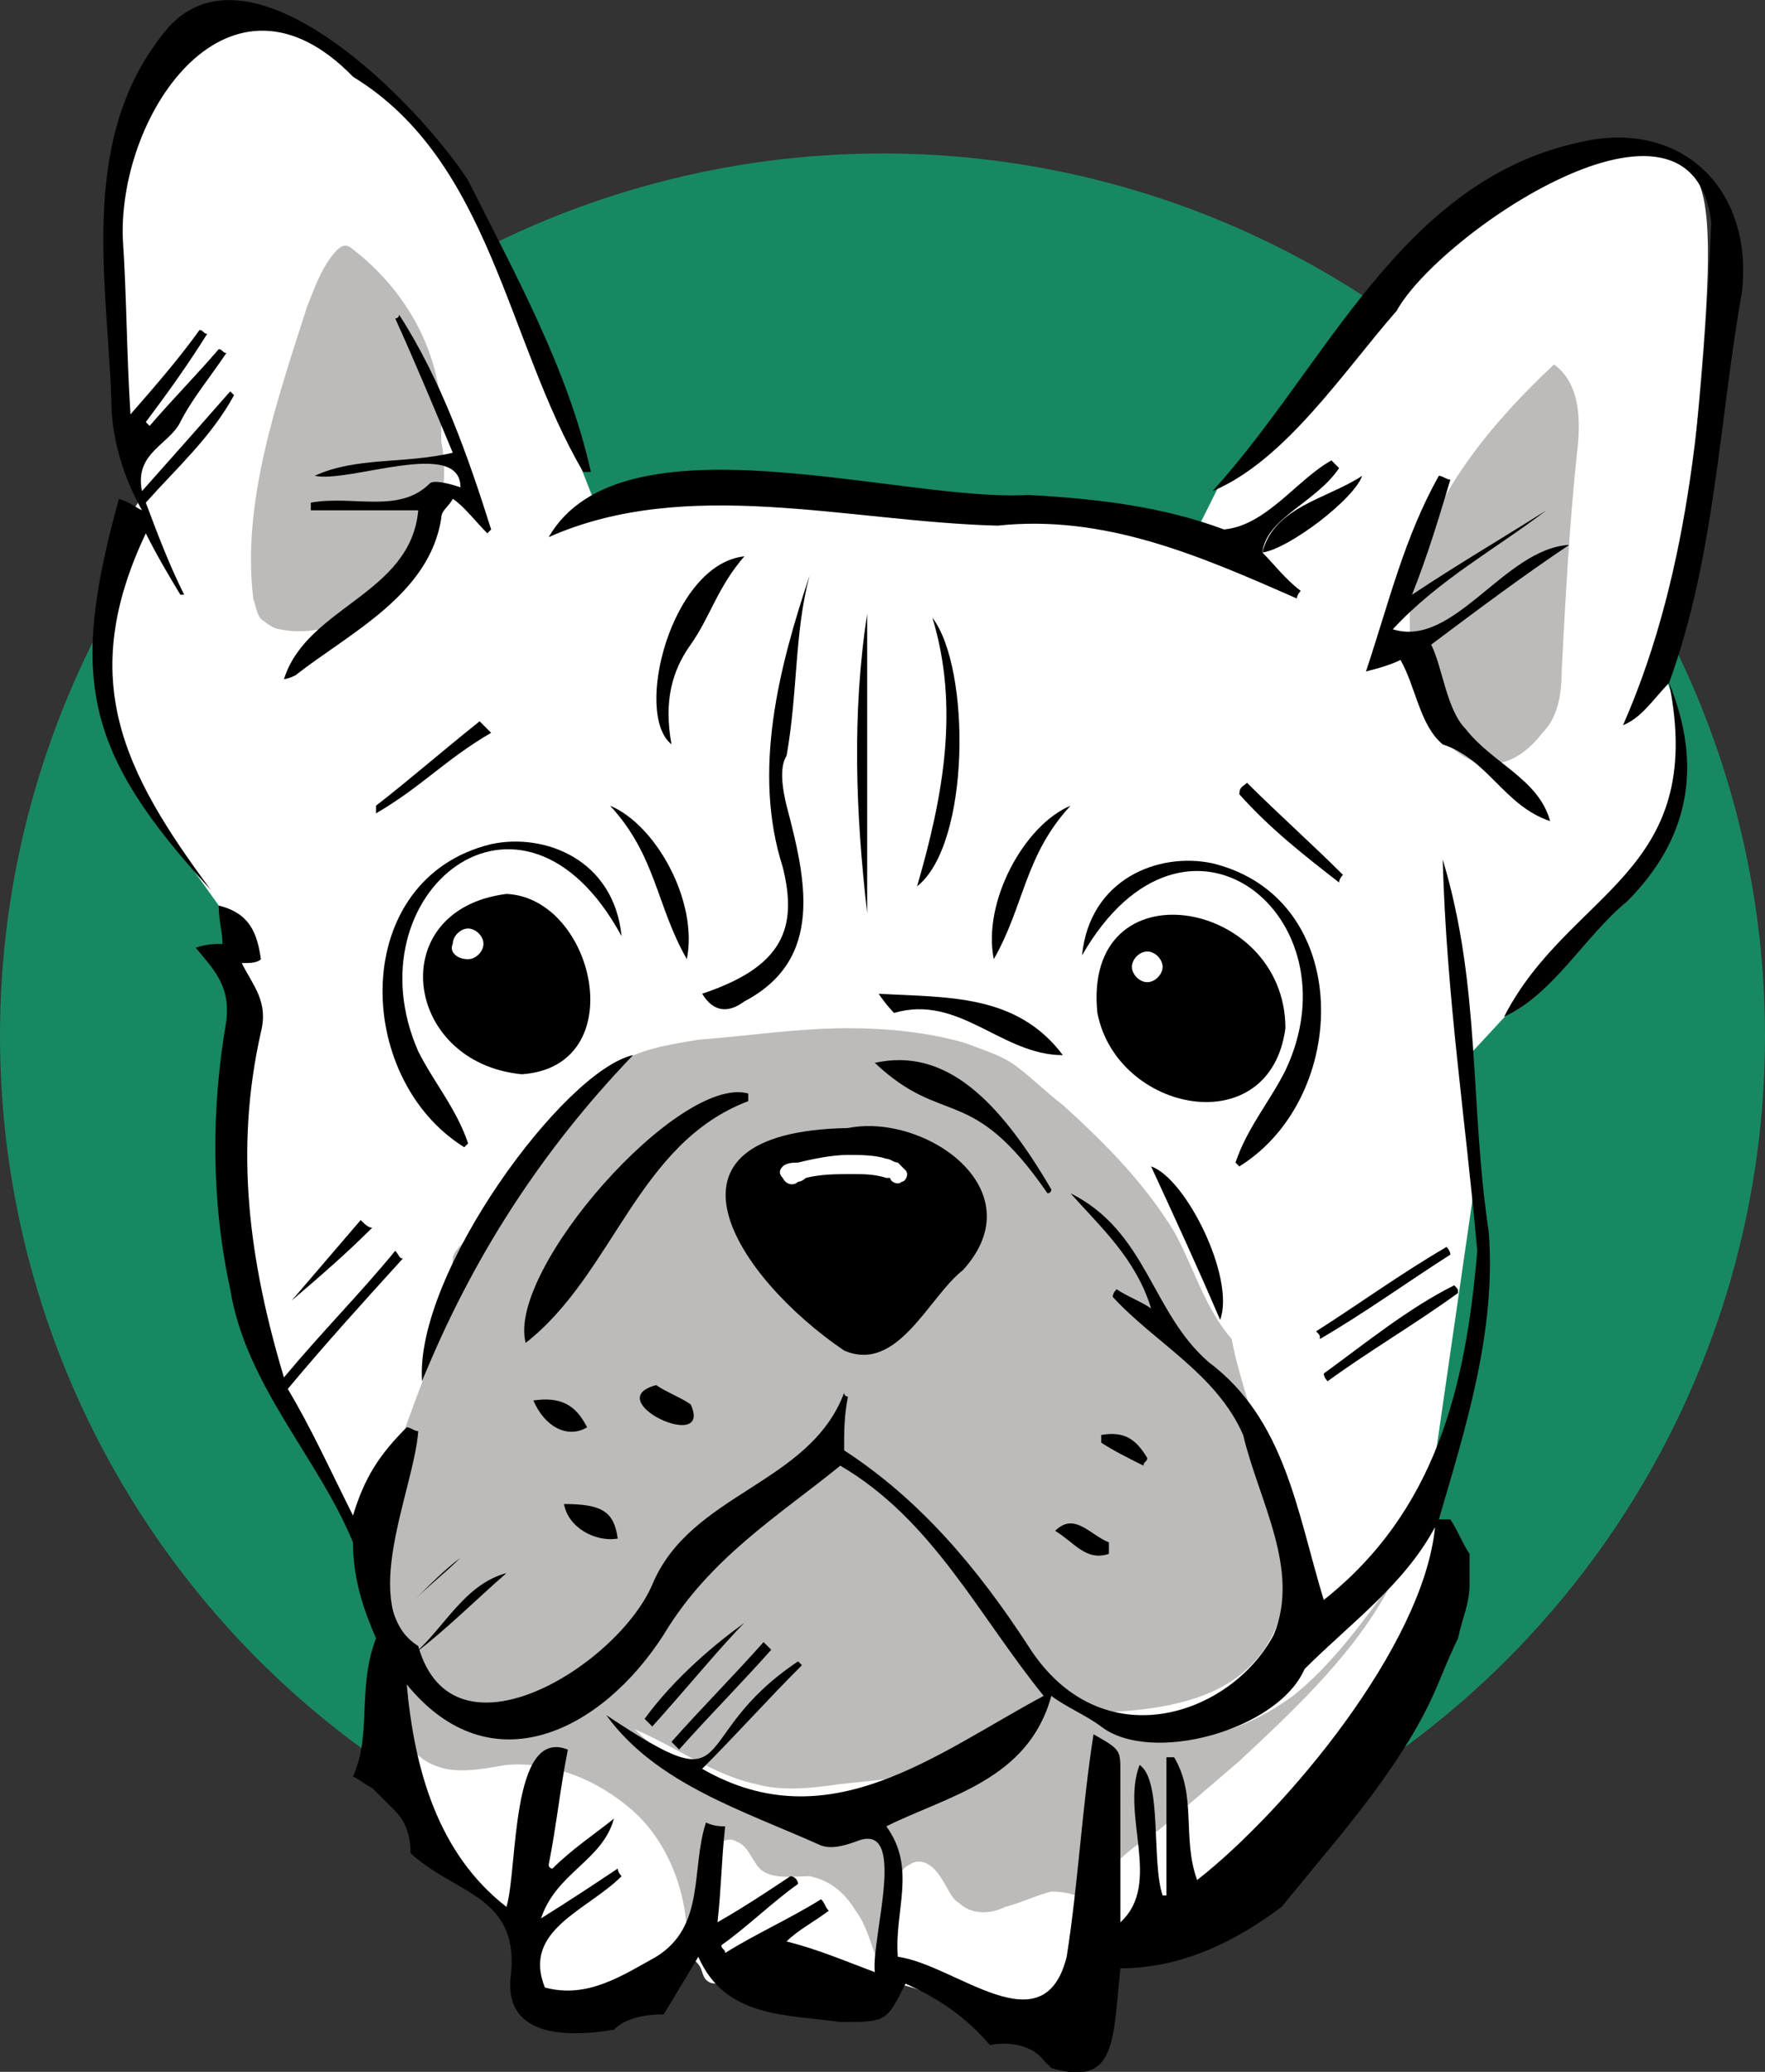 <svg width="69" height="81" viewBox="0 0 69 81" fill="none" xmlns="http://www.w3.org/2000/svg">
<rect x="0" y="0" width="69" height="81" fill="#333333" stroke="none"/>
<circle cx="34.5" cy="40.5" r="34.5" fill="#129D6F" fill-opacity="0.8"/>
<g clip-path="url(#clip0_12765_8894)">
<path d="M16.35 71.551C16.35 71.551 14.7 65.851 15.15 64.501C15.15 64.501 13.95 61.951 14.1 59.851L13.5 59.401C13.5 59.401 10.2 53.851 10.05 52.801C9.9 51.751 8.1 43.051 9.15 39.451L8.4 37.501L9.45 36.901L8.55 35.401L5.55 31.201C5.55 31.201 2.7 29.101 4.8 20.551L5.4 19.651C5.4 19.651 3.75 12.301 4.5 8.101C5.25 3.901 7.2 0.751 9 0.601C10.8 0.451 14.1 1.801 16.65 5.101C19.2 8.401 21.9 16.201 21.9 16.201L23.25 19.651C23.25 19.651 25.35 19.051 29.1 19.051C32.85 19.051 38.7 19.651 38.7 19.651L46.65 21.001L47.7 18.901C47.7 18.901 59.4 5.251 63.3 5.701C67.2 6.151 67.35 6.151 66 20.251L64.95 26.101C64.95 26.101 67.2 30.601 64.2 33.901C61.2 37.201 57.3 41.401 57.3 41.401L57.6 46.651L55.8 59.101L56.55 60.001C56.55 60.001 51.15 74.851 45.9 75.451C40.65 76.051 16.35 71.551 16.35 71.551Z" fill="white"/>
<path d="M18.75 73.649C19.35 74.249 20.1 74.849 20.4 75.749C20.55 76.199 20.55 76.649 20.7 77.099C21.15 78.599 23.25 79.199 24.45 78.149C24.9 77.699 25.2 77.249 25.65 76.799C26.1 76.349 27 76.349 27.3 76.799C27.45 76.949 27.45 77.249 27.6 77.399C27.75 77.549 27.9 77.549 28.05 77.549C29.55 77.849 31.05 78.149 32.4 78.299C32.7 78.299 33 78.299 33.3 78.299C33.6 78.149 33.75 77.999 33.9 77.849C34.65 77.249 35.7 77.699 36.45 77.999C37.8 78.599 39.15 79.349 40.5 79.949C40.95 80.099 41.55 80.399 41.85 80.099C42.45 79.649 42.15 78.599 42.3 77.999C42.45 77.399 43.2 76.949 43.8 76.649C47.4 74.549 50.55 71.699 52.95 68.399C54.75 65.849 56.4 62.699 55.65 59.699C53.1 61.349 50.4 63.149 48.75 65.849C48.6 66.149 48.45 66.449 48.15 66.599C47.85 66.749 47.7 66.749 47.4 66.899C45.6 67.199 43.8 67.199 42.15 66.899C41.7 66.899 41.4 66.749 40.95 66.899C40.5 67.049 40.05 67.349 39.6 67.649C36 70.649 30.45 71.099 26.4 68.699C25.2 67.949 24.15 67.049 22.65 66.899C21.6 66.749 20.55 67.049 19.5 67.049C18.15 67.049 15 65.249 15.45 67.949C16.05 70.199 17.4 72.149 18.75 73.649Z" fill="white"/>
<path d="M17.4 69.151C18.15 69.301 18.9 69.151 19.8 69.001C21.6 68.851 23.4 69.601 24.75 70.801C26.1 72.001 26.85 73.951 26.85 75.751C27.3 75.601 27.6 75.001 27.6 74.401C27.6 73.951 27.6 73.351 27.6 72.751C27.75 72.301 28.35 71.701 28.8 72.001C29.25 72.151 29.4 72.751 29.7 73.051C30.15 73.501 31.05 73.351 31.65 73.351C32.4 73.501 33 73.951 33.45 74.701C33.9 75.301 34.05 76.051 34.35 76.801C34.65 75.751 34.8 74.701 35.1 73.651C35.1 73.351 35.25 73.051 35.55 72.901C36 72.601 36.45 72.901 36.75 73.351C37.05 73.801 37.2 74.251 37.5 74.401C37.95 74.851 38.7 74.851 39.3 74.551C39.9 74.401 40.5 74.101 41.1 73.951C41.7 73.951 42.45 74.101 42.75 74.701C42.75 73.351 44.1 72.301 45.3 71.551C46.35 70.651 47.4 69.751 48.45 68.851C50.7 66.751 53.1 64.501 54.45 61.801C53.25 63.451 52.05 65.101 50.55 66.301C48.9 67.501 46.95 68.251 45 67.801C43.65 67.501 42.45 66.751 41.25 66.901C40.05 67.051 39.15 67.951 38.1 68.701C36.3 70.051 33.9 70.801 31.65 70.651C29.4 70.501 27.15 69.601 25.35 68.101C24.3 67.201 23.4 66.001 22.05 66.001C21.3 66.001 20.55 66.301 19.8 66.601C19.05 66.901 18.15 67.051 17.55 66.451C17.25 66.151 17.1 65.851 16.8 65.551C16.5 65.251 16.2 65.101 15.75 65.251C15.3 65.401 15.3 65.851 15.3 66.301C15.3 66.601 15.6 66.901 15.75 67.201C15.9 67.501 15.75 67.651 15.9 67.951C16.2 68.701 16.8 69.001 17.4 69.151Z" fill="#BCBBBA"/>
<path d="M48.15 52.349C47.1 51.149 46.65 49.499 45.9 48.149C44.7 46.199 43.2 44.699 41.55 43.199C40.95 42.749 40.35 42.149 39.75 41.699C39.15 41.249 38.55 41.099 37.8 40.799C36.3 40.349 34.65 40.199 33.15 40.199C31.2 40.199 29.25 40.499 27.3 40.649C26.4 40.799 25.35 40.949 24.45 41.399C22.8 42.149 21.75 43.499 20.7 44.849C20.1 45.449 19.65 46.349 19.2 47.099C18.9 47.549 18.75 47.849 18.45 48.149C18.3 48.449 17.7 48.899 17.7 49.199C17.55 53.099 14.85 56.399 15 60.299C15 62.099 15.6 63.899 16.35 65.699C16.5 65.999 16.65 66.299 16.8 66.599C17.1 66.899 17.4 66.899 17.7 67.049C19.65 67.349 21.6 66.749 23.55 67.199C25.65 67.649 27.45 69.299 29.55 69.749C30.6 70.049 31.8 69.899 32.85 69.749C34.05 69.599 35.4 69.599 36.6 68.999C37.2 68.699 37.8 68.249 38.4 67.949C40.05 67.049 42 67.049 43.95 66.899C45.9 66.749 47.85 66.299 49.05 64.949C50.85 62.999 50.4 59.849 49.5 57.449C49.2 55.799 48.45 53.999 48.15 52.349Z" fill="#BCBBBA"/>
<path d="M56.25 59.402C57.3 55.802 58.5 52.052 58.2 48.152C57.45 43.202 57.9 38.552 56.4 33.602C56.55 39.002 57.3 43.802 57.75 48.902C57.3 54.302 56.1 59.102 51.75 62.552C50.7 59.102 50.25 55.502 47.25 53.252C45 51.302 44.85 48.152 41.85 46.652C43.05 48.002 44.4 49.202 45 51.152C44.55 50.852 44.1 50.702 43.65 50.402C43.65 50.402 43.5 50.552 43.5 50.702C45.15 52.502 47.55 53.702 48.6 56.102C49.2 58.652 50.85 61.352 49.8 63.902C48.15 67.052 43.05 68.852 40.2 64.352C38.25 61.352 36 58.652 33 56.702C33 55.952 33 55.352 33.15 54.602C33.15 54.602 33 54.602 33 54.452C31.65 58.052 27 58.352 25.5 61.952C24.15 65.102 17.7 69.152 16.35 64.352C13.95 62.852 16.2 58.202 16.35 55.952C16.2 55.952 16.05 55.802 15.9 55.802C14.85 56.852 14.25 57.752 13.8 59.252C12.9 57.452 12.15 55.802 11.25 54.302C12.75 52.502 14.25 50.852 15.75 49.202C15.6 49.202 15.6 49.052 15.45 48.902C14.1 50.552 12.6 52.052 11.1 53.852C9.75 49.352 9.15 45.002 10.2 40.352C10.5 39.152 9.9 38.552 9.45 37.652C9.75 37.652 10.05 37.652 10.2 37.502C10.05 36.452 9.75 35.702 8.55 35.402C8.55 36.002 8.7 36.452 8.7 36.902C8.4 36.902 8.1 36.902 7.65 37.052C8.4 37.952 9 38.552 8.85 39.902C8.25 43.352 8.25 46.952 9 50.402C9.6 54.152 12.45 57.002 13.8 60.302C13.8 61.802 14.25 63.002 14.7 64.052C13.95 66.002 14.55 67.802 13.8 69.452C14.1 69.602 14.25 69.752 14.55 69.902L14.85 70.202C15 70.352 15.3 70.652 15.45 70.802C15.9 71.252 16.05 71.852 16.05 72.452C17.85 74.102 20.4 74.102 19.95 77.402C19.8 79.652 22.2 79.652 24 79.352C24.45 78.902 25.2 78.752 25.95 78.752C26.4 78.002 26.85 77.252 27.3 76.502C28.35 78.902 30.75 78.752 32.85 79.052C34.65 79.052 34.65 79.052 35.4 77.552C36.75 78.152 37.8 78.902 38.7 79.952C39.45 79.802 40.35 79.952 40.8 80.552L40.95 80.702L41.1 80.852C43.65 81.602 43.5 79.802 43.8 76.952C46.2 76.952 48.3 75.902 50.1 74.552C50.85 73.652 51.45 72.902 52.2 72.002C53.55 70.352 54.9 68.552 55.8 66.752C56.25 65.852 56.55 64.952 57 64.052C57.15 63.302 57.45 62.702 57.45 61.952C57.45 61.502 57.45 61.202 57.45 60.752C57.15 60.302 57 59.852 56.7 59.402C56.4 59.402 56.4 59.402 56.25 59.402ZM34.2 77.102C33 76.652 31.95 76.202 30.75 75.902C31.2 75.452 31.8 75.152 32.4 74.702C32.25 74.552 32.25 74.402 32.1 74.252C30.9 75.002 29.55 75.602 28.35 76.352C28.35 76.202 28.2 76.202 28.2 76.052C29.25 75.302 30.15 74.402 31.2 73.652C31.2 73.502 31.05 73.352 30.9 73.352C30 73.952 29.1 74.552 28.05 75.152C28.2 73.802 28.2 72.752 28.35 71.402C28.2 71.402 27.9 71.402 27.6 71.252C27 73.052 27.6 75.302 25.65 76.502C24.3 77.252 22.95 78.152 21.3 77.702C20.4 75.452 22.95 74.702 24.3 73.352C24.3 73.352 24.15 73.202 24.15 73.052C23.25 73.652 22.35 74.252 21.15 75.002C21.75 73.202 23.55 72.752 24 71.102C23.25 71.702 22.35 72.302 21.6 73.052C21.6 73.052 21.45 73.052 21.45 72.902C21.75 71.402 21.9 69.902 22.2 68.402C19.95 67.502 20.25 73.052 19.8 74.552C17.1 72.452 16.2 69.152 15.9 65.852C19.2 69.902 23.55 67.652 25.95 63.902C27.75 60.902 30.45 59.252 32.85 57.302C36.45 59.402 38.25 63.152 40.8 66.302C36.6 68.552 32.4 72.002 27.45 69.152C28.8 67.802 30 66.452 31.35 65.102L31.2 64.952C26.7 67.952 29.1 70.652 23.7 67.052C25.65 69.752 29.1 70.802 32.1 72.152C32.55 72.302 33 72.152 33.45 72.002C35.55 71.102 34.05 75.752 34.2 77.102ZM46.8 73.502C46.2 71.852 46.8 70.202 45.9 68.702C45.75 68.702 45.75 68.702 45.6 68.702V74.102H45.45C45 72.752 45.45 69.602 44.55 69.002C43.8 70.952 45.45 73.652 43.8 75.152C43.8 73.202 43.8 71.252 43.8 69.302C43.8 68.402 43.8 68.402 42.75 67.802C42.3 70.652 42.15 73.652 41.7 76.502C40.8 80.102 37.35 76.802 35.1 76.502C34.95 74.702 35.85 73.052 34.65 71.402C37.05 70.202 40.2 69.602 41.1 66.302C41.7 66.752 42.45 67.052 43.05 67.502C45 69.002 49.95 67.652 51 65.252C52.8 63.452 54.9 61.952 56.1 59.702C55.65 64.352 50.25 70.802 46.8 73.502Z" fill="black"/>
<path d="M33.15 44.101C36.15 43.501 40.5 46.501 37.65 49.651C36.3 50.701 35.1 53.701 33 52.801C28.8 49.951 25.05 44.251 33.15 44.101Z" fill="black"/>
<path d="M22.8 18.451C19.8 13.351 19.2 6.301 13.8 3.001C9 -1.949 4.65 4.351 4.8 9.301C4.95 11.551 4.95 13.801 5.1 16.201C6.15 15.001 7.05 13.951 7.8 12.901C7.95 12.901 7.95 13.051 8.1 13.051C7.35 14.251 6.6 15.301 5.7 16.501C5.7 16.501 5.7 16.501 5.85 16.651C6.75 15.601 7.65 14.701 8.55 13.651C8.7 13.651 8.7 13.801 8.85 13.801C8.25 14.701 7.5 15.601 7.05 16.501C6.6 17.401 5.25 17.701 5.55 19.201C6.75 17.851 7.95 16.501 9 15.301L9.15 15.451C8.25 17.101 6.9 18.301 5.7 19.651C6.15 20.851 6.6 22.051 7.2 23.251H7.05C6.6 22.501 6.15 21.751 5.7 20.851C3 26.551 4.8 30.151 8.25 34.801C3.3 29.401 2.7 26.551 4.65 19.501C5.1 19.651 5.25 19.801 5.55 19.951C4.8 18.601 4.35 17.101 4.35 15.601C4.2 10.951 3 5.251 6.6 1.051C9.9 -2.549 16.35 4.051 18.3 7.051C20.1 10.651 22.2 14.401 23.1 18.451C22.95 18.451 22.95 18.451 22.8 18.451Z" fill="black"/>
<path d="M65.25 26.702C64.65 27.302 64.2 28.052 63.45 28.352C66.15 22.202 66.6 15.302 66.9 8.702C66.15 2.402 56.25 9.152 54.6 12.152C52.5 14.552 50.25 18.002 47.4 19.202C51.9 14.252 54.75 7.052 61.8 5.552C65.7 4.652 68.55 7.352 68.1 11.402C67.2 16.502 67.05 21.752 65.25 26.702Z" fill="black"/>
<path d="M50.251 40.2C49.651 44.7 43.651 43.5 42.901 39.6C42.3 33.75 50.251 35.1 50.251 40.2Z" fill="black"/>
<path d="M20.4 41.999C15.75 41.549 15 35.549 19.8 34.949C23.25 35.099 24.75 41.699 20.4 41.999Z" fill="black"/>
<path d="M49.35 21.6C49.8 22.05 50.25 22.65 50.85 23.1C50.85 23.1 50.7 23.25 50.7 23.4C46.95 21.75 43.2 20.1 39 20.55C33.15 20.4 26.85 18.6 21.45 21C24.3 16.05 35.25 19.65 40.2 19.35C42.9 19.5 45.45 19.8 47.85 20.7C49.5 20.55 50.7 18.75 52.05 18C52.05 18 52.2 18.15 52.35 18.3C51.45 19.65 49.5 20.25 49.35 21.6Z" fill="black"/>
<path d="M16.35 41.102C16.95 42.302 17.85 43.352 18.3 44.702L18.15 44.852C13.8 42.152 13.65 34.352 19.2 33.002C21.3 32.552 24 33.602 24.3 36.602C20.4 29.402 13.65 34.952 16.35 41.102Z" fill="black"/>
<path d="M42.3 37.352C42.6 34.352 45.3 33.302 47.4 33.752C52.95 35.102 52.8 42.902 48.45 45.602L48.3 45.452C48.75 44.102 49.65 43.052 50.25 41.852C53.1 35.852 46.35 30.302 42.3 37.352Z" fill="black"/>
<path d="M29.25 43.051C24.9 44.701 24 49.801 20.55 52.501C19.8 49.651 26.55 42.001 29.25 42.751C29.25 42.901 29.25 43.051 29.25 43.051Z" fill="black"/>
<path d="M27.45 38.85C30.6 37.8 31.2 36.3 30.6 33.9C29.4 30.15 30.45 26.1 31.65 22.5C31.05 24.75 31.2 27 30.75 29.55C30.45 30 30.6 30.9 30.75 31.5C31.5 34.35 32.25 37.5 29.1 39.15C28.5 39.6 27.9 39.6 27.45 38.85Z" fill="black"/>
<path d="M16.5 54C16.2 49.8 22.05 41.85 24.75 41.25C21.15 45 18.45 49.2 16.5 54Z" fill="black"/>
<path d="M65.25 26.699C66.6 29.999 66 32.849 63.6 35.249C61.95 36.599 60.75 38.849 58.8 39.749C61.35 34.799 66.75 34.199 65.25 26.699C65.4 26.699 65.25 26.699 65.25 26.699Z" fill="black"/>
<path d="M29.101 21.75C28.051 22.95 27.751 24.15 27.001 25.2C26.251 26.25 25.951 27.45 26.251 29.1C24.751 27.9 26.251 22.05 29.101 21.75Z" fill="black"/>
<path d="M40.95 46.653C37.95 42.303 36.9 44.103 34.2 41.553C36.9 40.953 39 42.903 41.1 46.503C41.1 46.503 41.1 46.653 40.95 46.653Z" fill="black"/>
<path d="M41.551 41.252C39.151 41.252 37.501 38.852 34.951 39.602C34.951 39.602 34.651 39.302 34.351 38.852C37.051 39.002 39.751 38.852 41.551 41.252Z" fill="black"/>
<path d="M35.851 34.652C36.901 31.052 37.501 27.602 36.451 24.152C37.951 26.102 37.951 33.002 35.851 34.652Z" fill="black"/>
<path d="M18.75 28.199C19.05 28.499 18.9 28.349 19.2 28.649C17.4 29.699 16.5 30.749 14.7 31.799C14.7 31.649 14.7 31.649 14.7 31.499C16.05 30.449 17.25 29.399 18.75 28.199Z" fill="black"/>
<path d="M47.7 51.602C46.8 49.502 45.9 47.552 45 45.602C46.35 46.052 48.3 49.952 47.7 51.602Z" fill="black"/>
<path d="M23.851 31.5C25.651 32.25 27.301 35.25 26.851 37.5C25.651 35.4 25.651 33.45 23.851 31.5Z" fill="black"/>
<path d="M38.85 37.5C38.4 35.25 40.05 32.25 41.85 31.5C40.05 33.45 40.05 35.4 38.85 37.5Z" fill="black"/>
<path d="M49.351 21.602C49.801 19.802 51.901 19.502 53.251 18.602C52.951 19.502 50.401 21.452 49.351 21.602Z" fill="black"/>
<path d="M33.901 24C33.901 27.9 33.901 31.8 33.901 35.7C33.451 31.8 33.301 27.9 33.901 24Z" fill="black"/>
<path d="M48.75 30.602C49.95 31.802 51.3 33.002 52.5 34.202C52.5 34.202 52.35 34.352 52.35 34.502C51 33.452 49.65 32.402 48.45 31.052C48.45 30.752 48.6 30.752 48.75 30.602Z" fill="black"/>
<path d="M57 50.55C55.35 51.75 53.55 52.8 51.9 54C51.9 54 51.75 53.85 51.75 53.7C53.4 52.5 55.05 51.15 56.85 50.25C57 50.4 57 50.4 57 50.55Z" fill="black"/>
<path d="M25.65 54.152C26.1 54.452 26.55 54.602 27 54.902C27.9 56.852 23.4 54.752 25.65 54.152Z" fill="black"/>
<path d="M22.05 58.801C23.55 58.801 24 59.101 24.15 60.151C23.25 60.301 22.2 59.701 22.05 58.801Z" fill="black"/>
<path d="M51.45 52.05C53.1 51 54.75 49.8 56.55 48.75C56.55 48.75 56.7 48.9 56.7 49.05C55.05 50.1 53.4 51.3 51.6 52.35C51.6 52.2 51.6 52.2 51.45 52.05Z" fill="black"/>
<path d="M20.851 54.752C21.901 54.602 22.501 54.902 22.951 55.802C22.201 56.252 21.301 55.802 20.851 54.752Z" fill="black"/>
<path d="M43.35 60.75C42.45 61.05 42 60.3 41.25 59.85C42 59.1 42.6 60 43.35 60.3C43.35 60.45 43.35 60.6 43.35 60.75Z" fill="black"/>
<path d="M16.2 64.65C17.4 63.6 18.15 61.95 19.8 61.5C18.6 62.55 17.4 63.75 16.2 64.65Z" fill="black"/>
<path d="M11.4 50.849C12.3 49.799 13.2 48.749 14.1 47.699C14.25 47.849 14.4 47.999 14.55 47.999C13.5 49.049 12.45 49.949 11.4 50.849Z" fill="black"/>
<path d="M43.05 56.1C43.95 55.95 44.4 56.25 44.85 57C44.85 57.15 44.7 57.15 44.7 57.3C44.1 57 43.5 56.7 43.05 56.4C43.05 56.4 43.05 56.25 43.05 56.1Z" fill="black"/>
<path d="M18 60.902C17.4 61.502 16.8 61.952 16.2 62.552C16.8 61.952 17.4 61.352 18 60.902Z" fill="black"/>
<path d="M29.1 63.449C28.2 64.349 26.85 65.999 25.5 67.499C25.5 67.499 25.35 67.349 25.2 67.199C26.4 65.549 28.05 64.199 29.1 63.449Z" fill="black"/>
<path d="M26.25 68.099C27.45 66.749 28.65 65.549 29.85 64.199C29.85 64.199 30 64.349 30.15 64.499C28.95 65.849 27.75 67.049 26.55 68.399C26.4 68.249 26.25 68.099 26.25 68.099Z" fill="black"/>
<path d="M44.85 38.399C45.15 38.399 45.45 38.099 45.45 37.799C45.45 37.499 45.15 37.199 44.85 37.199C44.55 37.199 44.25 37.499 44.25 37.799C44.25 38.099 44.55 38.399 44.85 38.399Z" fill="white"/>
<path d="M18.3 37.501C18.6 37.501 18.9 37.201 18.9 36.901C18.9 36.601 18.6 36.301 18.3 36.301C18 36.301 17.7 36.601 17.7 36.901C17.55 37.201 17.85 37.501 18.3 37.501Z" fill="white"/>
<path d="M31.2 46.202C31.2 46.202 31.35 46.202 31.5 46.052C32.1 45.902 32.7 45.902 33.3 45.902C33.75 45.902 34.2 45.902 34.65 46.052C34.8 46.052 34.8 46.052 34.8 46.052C34.8 46.202 35.1 46.352 35.25 46.202C35.4 46.202 35.55 45.902 35.4 45.752C35.25 45.602 35.1 45.452 35.1 45.452C34.95 45.452 34.8 45.302 34.65 45.302C34.2 45.152 33.6 45.152 33.15 45.152C32.55 45.152 31.8 45.302 31.2 45.452C31.05 45.452 30.75 45.452 30.6 45.602C30.45 45.752 30.45 45.902 30.6 46.052C30.75 46.352 31.05 46.352 31.2 46.202Z" fill="white"/>
<path d="M17.25 17.252C17.4 18.002 17.4 18.902 17.25 19.652C16.95 21.152 16.2 22.502 15 23.402C13.95 24.302 12.3 24.902 10.95 24.602C10.8 24.602 10.5 24.452 10.35 24.302C10.05 24.152 10.05 23.852 9.9 23.402C9.45 19.652 10.8 15.752 12 12.002C12.3 11.252 12.6 10.352 13.2 9.752C13.35 9.602 13.5 9.602 13.5 9.602C13.5 9.602 13.65 9.602 13.8 9.752C15.75 11.252 17.1 13.502 17.25 16.052" fill="#BCBBBA"/>
<path d="M55.35 22.05C56.251 19.05 58.35 16.5 60.751 14.25C61.8 15 61.8 16.5 61.651 17.7C61.35 20.55 61.2 23.4 61.05 26.25C61.05 27.15 60.901 28.05 60.3 28.65C58.8 30.6 57.001 30 56.1 28.35C55.05 26.55 54.901 24.15 55.35 22.05Z" fill="#BCBBBA"/>
<path d="M11.101 26.551C12.001 23.701 16.051 23.251 16.351 19.951C14.851 19.951 13.501 19.951 12.151 19.951C12.151 19.951 12.151 19.801 12.151 19.651C13.801 19.351 15.601 20.101 16.801 18.901C16.951 18.751 17.551 18.901 18.001 19.051C18.001 17.101 13.651 18.901 12.301 18.601C13.951 17.851 15.751 18.151 17.701 17.701C16.951 15.901 16.201 14.101 15.451 12.451C15.451 12.451 15.601 12.451 15.601 12.301C17.251 14.851 18.301 17.851 19.201 20.701L19.051 20.851C18.601 20.401 18.151 19.801 17.701 19.501C17.551 19.801 17.251 19.951 17.251 20.251C16.801 23.251 13.651 24.751 11.551 26.401C11.251 26.551 11.101 26.551 11.101 26.551Z" fill="black"/>
<path d="M61.35 21.302C59.55 22.502 57.75 23.852 55.95 25.202C56.4 26.102 56.55 27.752 57.3 28.502C58.35 29.852 60.15 30.452 60.6 32.102C58.8 31.502 58.2 29.702 56.4 29.102C55.5 28.352 55.35 26.852 54.75 25.802C54.45 25.952 54 26.102 53.4 26.252C54.3 23.552 54.9 21.002 56.25 18.602C56.4 18.602 56.55 18.752 56.7 18.752C56.25 20.252 55.8 21.752 55.2 23.252C57 22.052 58.8 21.002 60.45 19.952C58.5 21.452 56.25 22.652 54.45 24.602C56.85 25.352 58.8 21.452 61.35 21.302Z" fill="black"/>
</g>
<defs>
<clipPath id="clip0_12765_8894">
<rect width="68.85" height="81" fill="white"/>
</clipPath>
</defs>
</svg>
